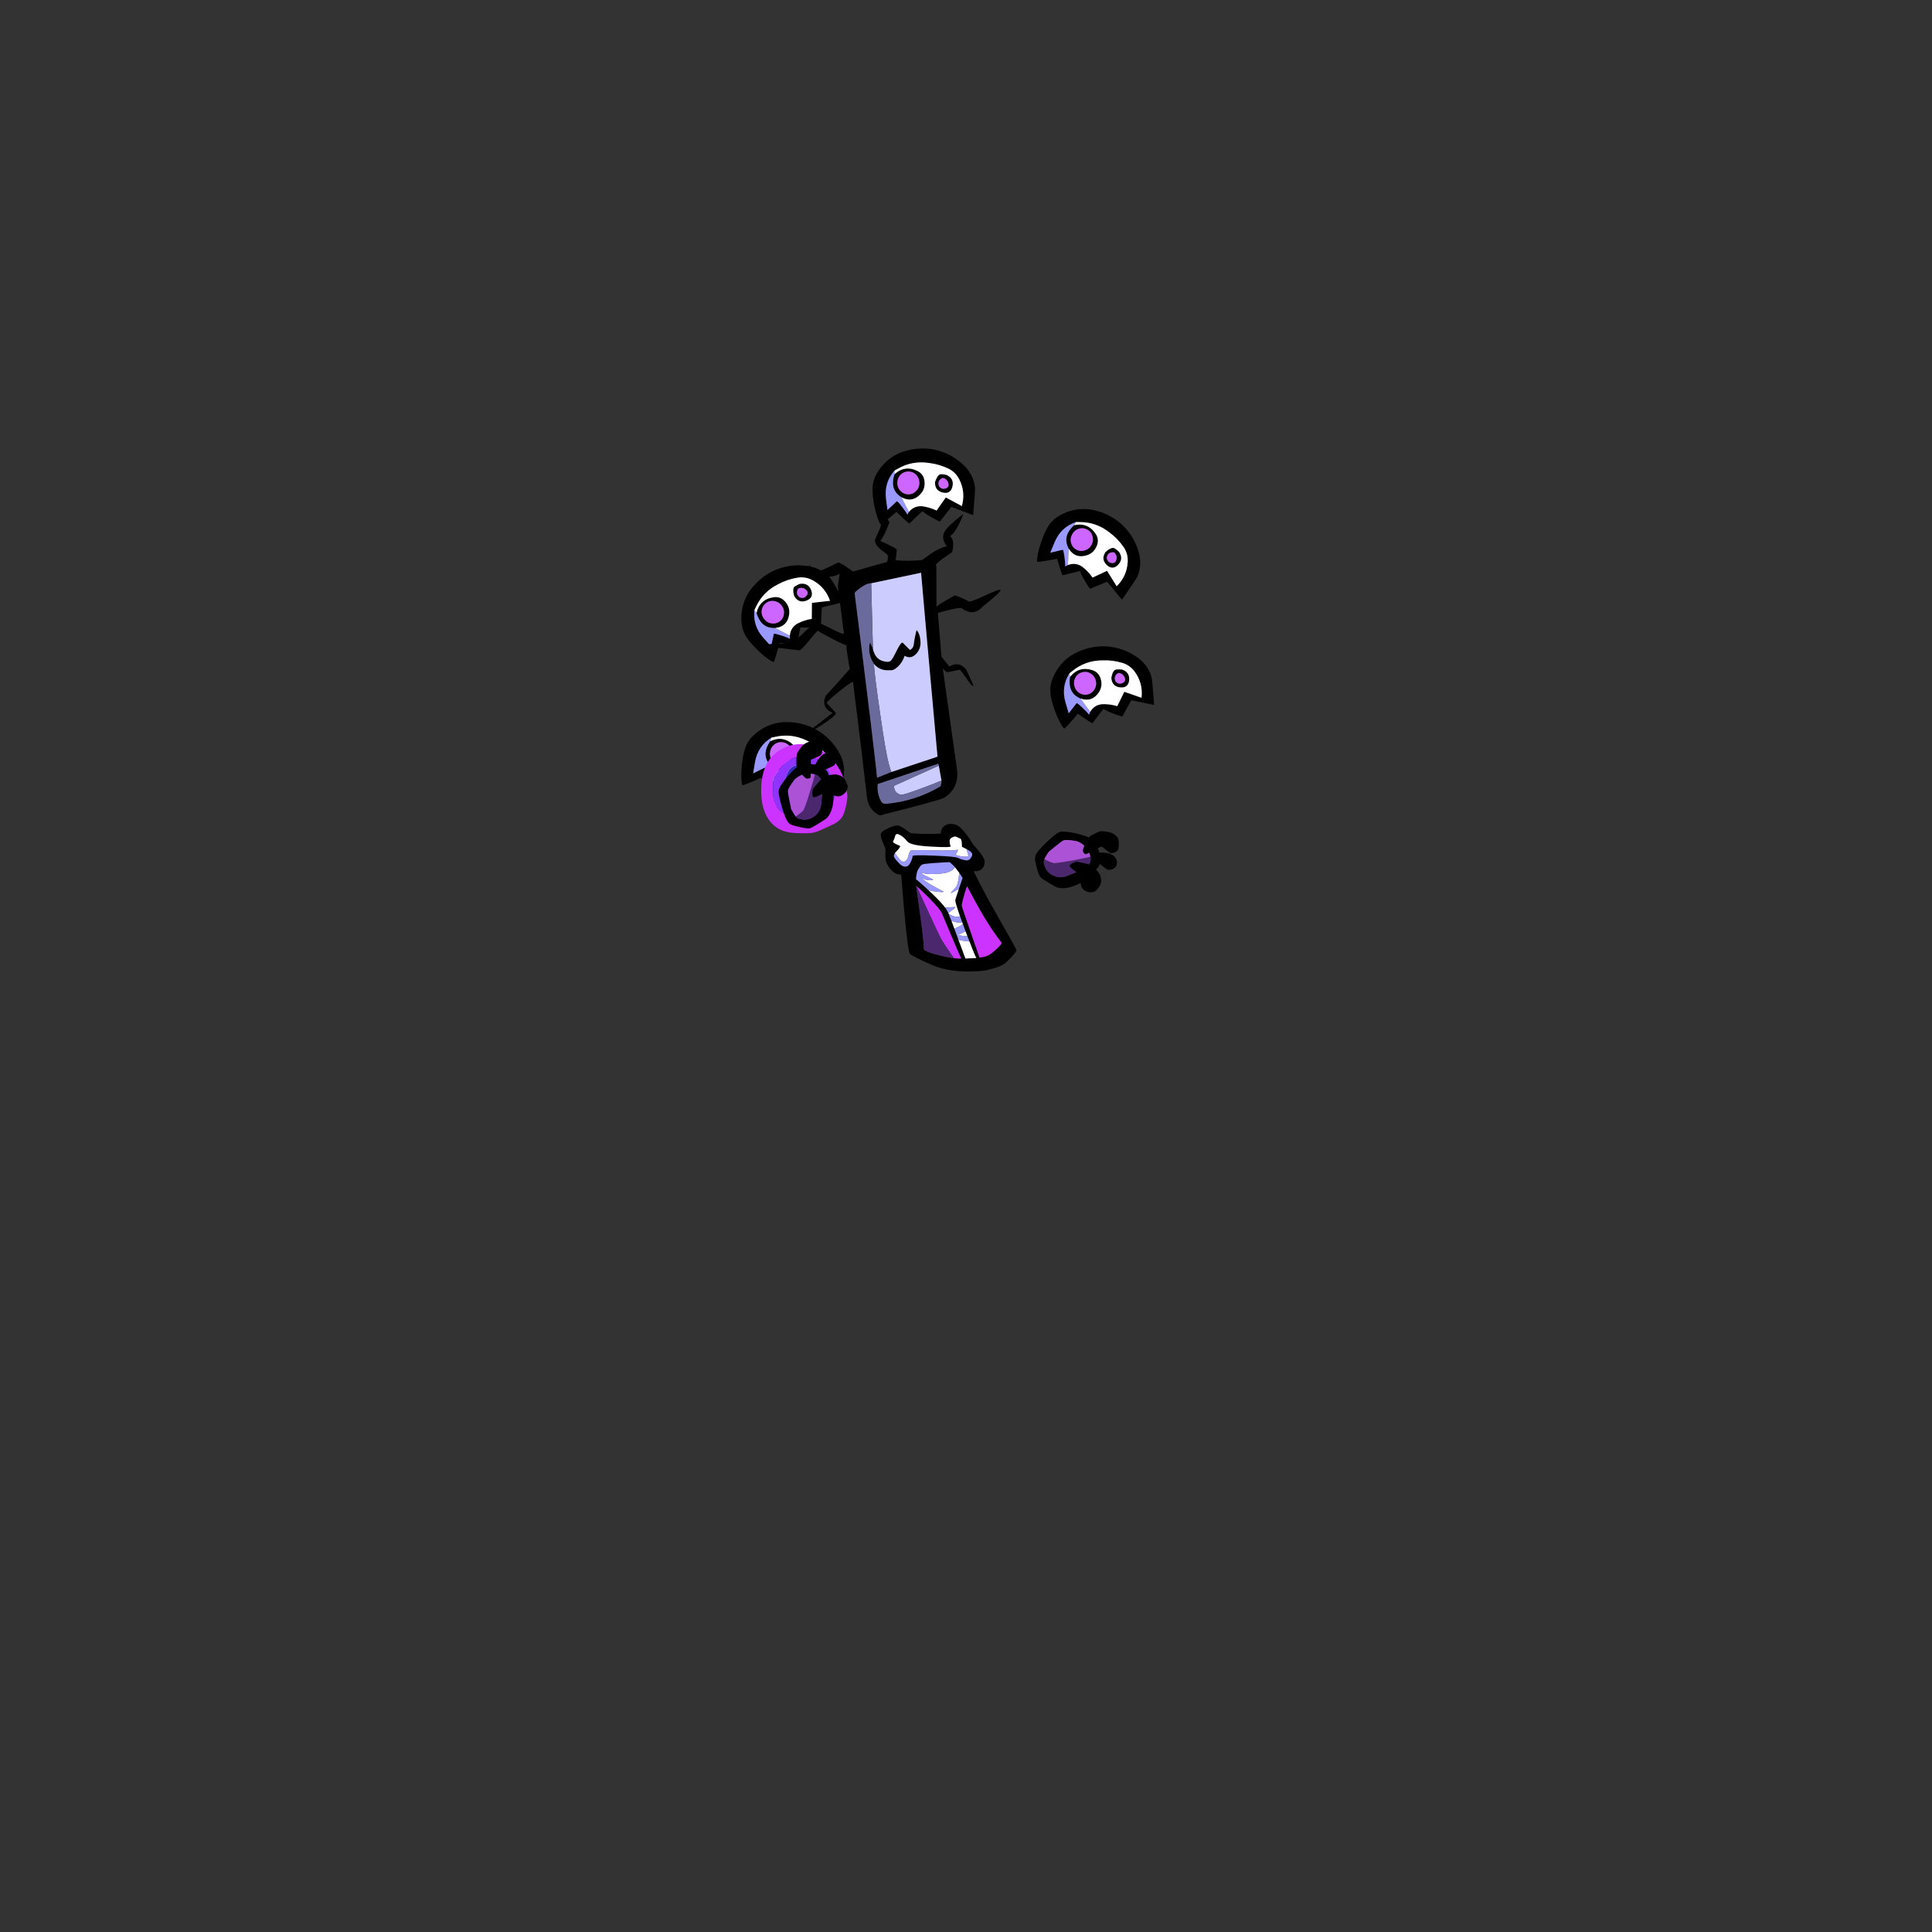 
<svg xmlns="http://www.w3.org/2000/svg" version="1.1" xmlns:xlink="http://www.w3.org/1999/xlink" preserveAspectRatio="none" x="0px" y="0px" width="1000px" height="1000px" viewBox="0 0 1000 1000">
<rect x="0" y="0" width="1000" height="1000" fill="#333333" stroke="none"/>
<defs>
<g id="Necro_Skeleton_Head_0_Layer0_0_FILL">
<path fill="#000000" stroke="none" d="
M 28.55 -2.7
Q 21.75 -4.25 14.9 -2.7 5.6 -0.7 0.05 7.15 -2.497 10.697 -3.05 14.6 -3.559 18.508 -2.45 24.95 -1.288 31.389 0.4 34.15 1.8 33.4 5.25 30.65
L 8.55 28
Q 9.2 28.75 11.7 31.2 14.15 33.6 14.8 34.1
L 21.6 27.95
Q 22.6 29.1 26.15 31.25 29.4 33.2 30.25 33.45
L 36.15 26.25 47 30.7
Q 48.45 18.3 48.3 16.55 47.65 10.7 43.6 6.2 37.5 -0.45 28.55 -2.7
M 40.5 12.5
Q 43.6 19.05 41.45 26
L 33.5 21.45 28.7 27.9
Q 25.3 26.15 21.55 25.55 17.5 25.1 14.8 28.2
L 13.9 29.5
Q 13.55 28.5 11.35 25.45 9.5 22.9 8.9 22.65
L 4.05 26.95
Q 3.7 24 3.45 21.1 2.7 13.15 8.1 7.25 8.9 6.85 9.75 6.4 17.1 2.4 25.5 3.9 30.7 4.65 35.4 7.1 38.75 8.9 40.5 12.5
M 20.8 19.45
Q 23.5 16.7 23 12.7 22.6 9.45 19.85 7.9 13.5 4.4 8.05 9.1 7.7 10.1 7.45 11.2 6.05 17.35 11.2 20.75 16.5 23.8 20.8 19.45
M 14.9 7.9
Q 17.2 7.9 18.8 9.55 20.45 11.25 20.45 13.65 20.45 16.05 18.8 17.7 17.2 19.4 14.9 19.4 12.6 19.4 10.95 17.7 9.35 16.05 9.35 13.65 9.35 11.25 10.95 9.55 12.6 7.9 14.9 7.9
M 34.3 10.2
Q 33.323 9.87 31.55 9.7 29.777 9.58 28.35 13.45 27.9 17.8 32 18.95 35.85 19.95 36.95 16.2 38.1 12.2 34.3 10.2
M 34.95 14.25
Q 35.5 16.25 33.65 16.9 31.45 17.6 30.2 15.65 29.297 12.809 32.2 11.6 34.4 12.1 34.95 14.25 Z"/>

<path fill="#9999FF" stroke="none" d="
M 7.45 11.2
Q 7.7 10.1 8.05 9.1
L 8.1 7.25
Q 2.7 13.15 3.45 21.1 3.7 24 4.05 26.95
L 8.9 22.65
Q 9.5 22.9 11.35 25.45 13.55 28.5 13.9 29.5
L 14.8 28.2 11.2 20.75
Q 6.05 17.35 7.45 11.2 Z"/>

<path fill="#CC66FF" stroke="none" d="
M 18.8 9.55
Q 17.2 7.9 14.9 7.9 12.6 7.9 10.95 9.55 9.35 11.25 9.35 13.65 9.35 16.05 10.95 17.7 12.6 19.4 14.9 19.4 17.2 19.4 18.8 17.7 20.45 16.05 20.45 13.65 20.45 11.25 18.8 9.55
M 33.65 16.9
Q 35.5 16.25 34.95 14.25 34.4 12.1 32.2 11.6 29.297 12.809 30.2 15.65 31.45 17.6 33.65 16.9 Z"/>

<path fill="#FFFFFF" stroke="none" d="
M 41.45 26
Q 43.6 19.05 40.5 12.5 38.75 8.9 35.4 7.1 30.7 4.65 25.5 3.9 17.1 2.4 9.75 6.4 8.9 6.85 8.1 7.25
L 8.05 9.1
Q 13.5 4.4 19.85 7.9 22.6 9.45 23 12.7 23.5 16.7 20.8 19.45 16.5 23.8 11.2 20.75
L 14.8 28.2
Q 17.5 25.1 21.55 25.55 25.3 26.15 28.7 27.9
L 33.5 21.45 41.45 26
M 31.55 9.7
Q 33.323 9.87 34.3 10.2 38.1 12.2 36.95 16.2 35.85 19.95 32 18.95 27.9 17.8 28.35 13.45 29.777 9.58 31.55 9.7 Z"/>
</g>

<g id="Necro_Shot_0_Layer0_0_FILL">
<path fill="#CC33FF" stroke="none" d="
M 40.6 36.7
Q 41.6 35.15 42.4 31.9 43.35 27.8 43.3 26 43.25 24.55 42.5 21.2 41.8 18.3 41.05 16.25 39.95 13.15 37.5 9.8 36 7.75 34.25 6.15 31.5 3.6 27.85 1.95 24.95 0.65 22.35 0.25 16.7 -0.65 11.25 2 5.8 4.6 3 9.6 1 13.2 0.3 18.15 -0.05 20.95 0 23.7 0.1 30.2 2.05 34.7 4.55 40.4 9.5 42.9 11.9 44.1 15.25 44.5 17.4 44.75 21.25 44.75 24.35 44.85 26.2 44.45 27.5 44.15 29.25 43.45 31.25 42.55 32.2 42.1 36.25 40.3 36.85 39.95 39.4 38.5 40.6 36.7
M 20.95 6.65
L 24.25 6.65
Q 29.45 7.05 32.75 11 34.75 13.45 36.55 18.9 37.3 21 37.4 22.4 37.45 23.8 36.8 26.15 36.05 29.1 35.2 30.25 34.55 31.15 32.85 32.75 32.5 33.15 31.55 34.45 30.8 35.55 30.2 36.1 29.05 37.25 26.45 38.1 22.3 39.45 18.35 38.8 15.9 38.3 14.35 37.15 13.85 36.8 12.9 35.9 11.95 35 11.4 34.65 9.55 33.65 8.9 32.9 8.6 32.55 7.9 31.3 6.5 28.4 6.25 27.15 5.9 25.7 5.9 23.4
L 5.95 19.6
Q 5.95 17.5 6.15 16.9 6.4 16.3 7.05 15.45 9.05 12.75 10.3 11.35 12.2 9.2 14.2 8 16.05 6.9 17.8 6.7 18.85 6.55 20.95 6.65 Z"/>

<path fill="#9033FF" stroke="none" d="
M 24.25 6.65
L 20.95 6.65
Q 18.85 6.55 17.8 6.7 16.05 6.9 14.2 8 12.2 9.2 10.3 11.35 9.05 12.75 7.05 15.45 6.4 16.3 6.15 16.9 5.95 17.5 5.95 19.6
L 5.9 23.4
Q 5.9 25.7 6.25 27.15 6.5 28.4 7.9 31.3 8.6 32.55 8.9 32.9 9.55 33.65 11.4 34.65 11.95 35 12.9 35.9 13.85 36.8 14.35 37.15 15.9 38.3 18.35 38.8 22.3 39.45 26.45 38.1 29.05 37.25 30.2 36.1 30.8 35.55 31.55 34.45 32.5 33.15 32.85 32.75 34.55 31.15 35.2 30.25 36.05 29.1 36.8 26.15 37.45 23.8 37.4 22.4 37.3 21 36.55 18.9 34.75 13.45 32.75 11 29.45 7.05 24.25 6.65
M 28.45 14.05
Q 31.65 17.4 31.85 21.7 31.95 25.25 29.95 28.4 27.85 31.55 24.55 32.7 21.15 33.85 17.3 32.8 13.9 31.75 12.3 29.65 10.4 27.1 10.75 23.2 10.9 21.2 12.35 16.7 13.4 13.7 14.35 12.55 16.65 10.05 20.95 10.3 25.2 10.7 28.45 14.05 Z"/>

<path fill="#342AB4" stroke="none" d="
M 31.85 21.7
Q 31.65 17.4 28.45 14.05 25.2 10.7 20.95 10.3 16.65 10.05 14.35 12.55 13.4 13.7 12.35 16.7 10.9 21.2 10.75 23.2 10.4 27.1 12.3 29.65 13.9 31.75 17.3 32.8 21.15 33.85 24.55 32.7 27.85 31.55 29.95 28.4 31.95 25.25 31.85 21.7
M 26.3 19.2
Q 27 21 26.65 23.35 26.35 25.9 24.85 26.8 24.25 27.25 22.75 27.55 21.35 27.75 21 27.75 20 27.8 19.3 27.5 19 27.4 17.3 26.2 16.75 25.9 16.45 25.7 15.95 25.4 15.65 25.1 15 24.35 15 22.3 15 20.7 15.45 19.9 15.7 19.55 16.2 19.1 17 18.4 17.05 18.35 17.25 18.2 18.25 17.05 19 16.25 19.6 15.95 20.4 15.6 21.5 15.7 23.05 15.8 24.35 16.8 25.7 17.75 26.3 19.2 Z"/>

<path fill="#1B155F" stroke="none" d="
M 26.65 23.35
Q 27 21 26.3 19.2 25.7 17.75 24.35 16.8 23.05 15.8 21.5 15.7 20.4 15.6 19.6 15.95 19 16.25 18.25 17.05 17.25 18.2 17.05 18.35 17 18.4 16.2 19.1 15.7 19.55 15.45 19.9 15 20.7 15 22.3 15 24.35 15.65 25.1 15.95 25.4 16.45 25.7 16.75 25.9 17.3 26.2 19 27.4 19.3 27.5 20 27.8 21 27.75 21.35 27.75 22.75 27.55 24.25 27.25 24.85 26.8 26.35 25.9 26.65 23.35 Z"/>
</g>

<g id="Necro_Hand_0_Layer1_0_FILL">
<path fill="#000000" stroke="none" d="
M 27.3 23.75
Q 31.3 20.1 31.6 19.2 32.55 16.75 32 13.65 31.1 9.15 27.55 5.8 25.9 4.25 19.65 2.85 13.45 1.5 11.55 2.3 9.75 3.1 5.25 7.35 0.25 12.05 -0.5 14.55 -0.85 15.85 0.25 19.9 1.3 23.85 2.2 24.95 2.7 25.55 6.3 27.7 9.85 29.85 10.7 30.1 15.45 31.4 22.35 27.8 23.45 27.2 27.3 23.75
M 25.1 10.1
Q 26.736 12.083 27.25 14.55
L 27.25 14.6
Q 27.5 15.8 27.3 16.65 27.15 17.7 26.1 18.95 24.5 20.9 15 24.5 11.55 25.6 8.3 23.95 5 22.25 4.1 18.75 3.7 17.55 3.9 16.65 3.937 16.322 4.1 15.85 4.25 15.45 5.15 14 6.1 12.45 6.45 12.05 8 10.75 9.7 9.4 13.05 6.7 13.75 6.45 14.75 6.05 17.65 6.4 20.3 6.7 21.1 7.1 23.45 8.1 25.1 10.1 Z"/>

<path fill="#4B286D" stroke="none" d="
M 27.25 14.6
L 27.25 14.55
Q 26.75 14.95 18.25 16.5 9.6 18.05 8.6 17.8 7.8 17.6 5.9 16.75
L 4.1 15.85
Q 3.937 16.322 3.9 16.65 3.7 17.55 4.1 18.75 5 22.25 8.3 23.95 11.55 25.6 15 24.5 24.5 20.9 26.1 18.95 27.15 17.7 27.3 16.65 27.5 15.8 27.25 14.6 Z"/>

<path fill="#AC52D7" stroke="none" d="
M 27.25 14.55
Q 26.736 12.083 25.1 10.1 23.45 8.1 21.1 7.1 20.3 6.7 17.65 6.4 14.75 6.05 13.75 6.45 13.05 6.7 9.7 9.4 8 10.75 6.45 12.05 6.1 12.45 5.15 14 4.25 15.45 4.1 15.85
L 5.9 16.75
Q 7.8 17.6 8.6 17.8 9.6 18.05 18.25 16.5 26.75 14.95 27.25 14.55 Z"/>
</g>

<g id="Necro_Hand_0_Layer0_0_FILL">
<path fill="#000000" stroke="none" d="
M 26.15 18.4
Q 25.5 18.15 20.5 17.15 19.95 17.1 18.55 17.75 16.9 18.5 16.85 19.2 16.7 19.8 19.1 21.55 20.3 22.45 21.6 23.4 21.7 23.55 22.1 26.3 22.45 29.15 22.7 29.7 23.7 31.85 26.55 32.45 28.35 32.7 29.6 32 30.05 31.65 30.95 30.6 31.95 29.45 32.15 28.95 33.1 26.95 32.15 24 32.05 23.6 31.15 22.4 30.35 21.3 29.95 20.95 27.75 19.1 26.15 18.4
M 28.95 15.5
Q 28.85 15.95 30.3 17.05 30.55 17.3 32.35 18.55 32.65 18.75 34.1 19.95 35.55 21.1 36.05 21.2 38.55 21.35 39.85 19.8 40.5 19 40.6 17.9 40.65 16.8 40.2 15.8 39.25 14 37.05 13.15 36.1 12.8 33.9 12.6 31.75 12.45 31.35 12.6 30.9 12.8 30 13.9 29.05 15 28.95 15.5
M 41.5 8.35
Q 41.5 5.85 40.95 5.05 39.75 3.45 37.65 2.6 37.3 2.35 35.3 2.05 33.25 1.75 32.35 1.85 31.75 1.95 29.7 2.9 27.4 3.95 26.65 4.7 25.8 5.65 24.55 8.35 23.3 11.15 23.5 11.85 23.8 12.85 24.65 13.4 24.95 13.55 28.85 11.55 32.75 9.45 32.85 9.5 33 9.5 34.8 11 36.65 12.5 37 12.65 38 13 39.1 12.6 40.25 12.2 40.95 11.35 41.45 10.85 41.5 8.35 Z"/>
</g>

<g id="Necro_Robe_0_Layer1_0_FILL">
<path fill="#000000" stroke="none" d="
M 53.05 -5.9
Q 48.35 -8.9 42.15 -7.85 36.75 -6.8 32.15 -2.8 26.75 1.8 24.45 8.75 14 48.2 14.95 49.5 15.5 50.2 19.75 52.65 24 55.1 26.25 55.95 34.8 59.2 48.85 57.9 50.55 57.75 54.6 56.65 58.5 55.55 59.55 54.95 61 54.35 64.9 51.35 68.95 48.25 69.1 47.5 69.2 46.9 66.35 34.4 63.15 20.2 62.35 15 61.6 10.25 61.4 9.15 60.8 5.85 59.95 3.4 57.6 -3 53.05 -5.9
M 53.7 8.7
L 53.7 8.65 54.45 11.35
Q 54.1 11.85 50.85 16.6 47.3 21.8 47 22.4 46.446 23.667 46.6 32.3 46.633 32.895 46.65 33.5 46.659 34.014 46.65 34.5
L 46.75 38.1
Q 47.162 50.137 47.55 51.35 47.6 51.4 47.6 51.5 42.85 51.75 42 51.75 41.884 46.449 41.75 42.3 41.699 39.247 41.6 36.8 41.554 34.514 41.5 32.8
L 41.3 29.3
Q 41.308 29.094 41.3 28.9
L 40.85 26.75
Q 39.789 23.743 36.05 18.5 35.54 17.785 35.05 17.15 31.8 12.8 30.9 11.9 33 6.75 36.5 3.65 38.65 1.75 41.15 0.95 43.95 0 46.4 0.7 50.172 1.69 52.5 5.9 52.6 6.1 53.7 8.7
M 51.8 20.75
Q 54.1 17.05 55.3 15.45 57 24.6 58.2 29.6 60.2 37.65 62.85 43.8 63.05 44.3 59.15 47.05 55.05 49.95 52.8 50.6 51.2 51.05 49.25 51.3 49.2 45.05 49.2 38.65 49.15 25.9 49.3 25.25 49.5 24.55 51.8 20.75
M 29.8 15.2
L 29.8 15.25
Q 29.911 15.349 30 15.45
L 30 15.45
Q 31.3 17 33.85 20.85 37.55 26.4 37.95 28.75 38.05 29.25 38.7 38.3 39.45 48.05 39.85 51.8 37.767 51.75 36.25 51.55
L 36.25 51.55
Q 34.1 51.3 31.35 50.65 30.4 50.4 26.6 49.3 23.7 48.4 22.65 47.2 23.8 44.6 26.8 29.95 28.35 22.55 29.8 15.2 Z"/>

<path fill="#CC33FF" stroke="none" d="
M 33.85 20.85
Q 31.3 17 30 15.45 30.1 17.15 31.5 28.85 32.9 40.5 33.2 42 33.8 44.55 36.25 51.55 37.767 51.75 39.85 51.8 39.45 48.05 38.7 38.3 38.05 29.25 37.95 28.75 37.55 26.4 33.85 20.85
M 55.3 15.45
Q 54.1 17.05 51.8 20.75 49.5 24.55 49.3 25.25 49.15 25.9 49.2 38.65 49.2 45.05 49.25 51.3 51.2 51.05 52.8 50.6 55.05 49.95 59.15 47.05 63.05 44.3 62.85 43.8 60.2 37.65 58.2 29.6 57 24.6 55.3 15.45 Z"/>

<path fill="#4B286D" stroke="none" d="
M 29.8 15.25
L 29.8 15.2
Q 28.35 22.55 26.8 29.95 23.8 44.6 22.65 47.2 23.7 48.4 26.6 49.3 30.4 50.4 31.35 50.65 34.1 51.3 36.25 51.55
L 36.25 51.55
Q 33.8 44.55 33.2 42 32.9 40.5 31.5 28.85 30.1 17.15 30 15.45
L 30 15.45
Q 29.911 15.349 29.8 15.25 Z"/>

<path fill="#FFFFFF" stroke="none" d="
M 46.95 43.2
Q 43 42.8 41.75 42.3 41.884 46.449 42 51.75 42.85 51.75 47.6 51.5 47.6 51.4 47.55 51.35 47.162 50.137 46.75 38.1 43.25 39.65 42.35 39.65 42.8 40.15 44.3 40.35 45.689 40.449 46.85 40.5 46.903 41.954 46.95 43.2
M 42.9 33.35
Q 42.166 33.143 41.5 32.8 41.554 34.514 41.6 36.8 46.35 34.9 46.65 34.5 46.659 34.014 46.65 33.5 44.787 33.928 42.9 33.35
M 52.2 12.05
L 53.7 8.7
Q 52.6 6.1 52.5 5.9 50.779 7.684 47.85 8.5 45.4 9.2 40.9 9.3 36.65 9.5 34.4 8.55 34.95 9.6 36.75 10.55 38.9 11.6 39.45 12.2 36.4 13 33.8 11.15 34.75 12.95 38.7 15.6 40.65 16.9 42.5 18.15 42.65 18.6 39.4 18.2 36.05 17.8 35.05 17.15 35.54 17.785 36.05 18.5 39.789 23.743 40.85 26.75 40.744 26.426 40.6 26.05 40.9 26.2 43.4 26 45.8 25.85 45.85 25.95 46 26.1 41.3 28.9 41.308 29.094 41.3 29.3 42.107 30.073 43.2 30.45 44.65 30.95 46.05 30.65 46.25 30.61 46.55 30.5 46.587 31.368 46.6 32.3 46.446 23.667 47 22.4 47.3 21.8 50.85 16.6
L 50.8 16.65
Q 50.45 16.9 48.25 17.95 45.95 19 45.95 18.85 45.95 18.75 49.75 15.8 50.05 15.5 51 14.1 51.9 12.65 52.2 12.05 Z"/>

<path fill="#9999FF" stroke="none" d="
M 46.65 34.5
Q 46.35 34.9 41.6 36.8 41.699 39.247 41.75 42.3 43 42.8 46.95 43.2 46.903 41.954 46.85 40.5 45.689 40.449 44.3 40.35 42.8 40.15 42.35 39.65 43.25 39.65 46.75 38.1
L 46.65 34.5
M 43.4 26
Q 40.9 26.2 40.6 26.05 40.744 26.426 40.85 26.75
L 41.3 28.9
Q 46 26.1 45.85 25.95 45.8 25.85 43.4 26
M 46.55 30.5
Q 46.25 30.61 46.05 30.65 44.65 30.95 43.2 30.45 42.107 30.073 41.3 29.3
L 41.5 32.8
Q 42.166 33.143 42.9 33.35 44.787 33.928 46.65 33.5 46.633 32.895 46.6 32.3 46.587 31.368 46.55 30.5
M 40.9 9.3
Q 45.4 9.2 47.85 8.5 50.779 7.684 52.5 5.9 50.172 1.69 46.4 0.7 43.95 0 41.15 0.95 38.65 1.75 36.5 3.65 33 6.75 30.9 11.9 31.8 12.8 35.05 17.15 36.05 17.8 39.4 18.2 42.65 18.6 42.5 18.15 40.65 16.9 38.7 15.6 34.75 12.95 33.8 11.15 36.4 13 39.45 12.2 38.9 11.6 36.75 10.55 34.95 9.6 34.4 8.55 36.65 9.5 40.9 9.3
M 53.7 8.7
L 52.2 12.05
Q 51.9 12.65 51 14.1 50.05 15.5 49.75 15.8 45.95 18.75 45.95 18.85 45.95 19 48.25 17.95 50.45 16.9 50.8 16.65
L 50.85 16.6
Q 54.1 11.85 54.45 11.35
L 53.7 8.65 53.7 8.7 Z"/>
</g>

<g id="Necro_Robe_0_Layer0_0_FILL">
<path fill="#000000" stroke="none" d="
M 33.95 -13.25
Q 32.05 -14.95 31.15 -15.05 29.85 -15.25 25.95 -13.75 21.75 -12.15 21 -10.75 20.45 -9.65 20.6 -6.55 20.7 -5 20.8 -3.35 20.25 -1.9 19.8 -0.55 18.85 2.2 18.9 3.4 19 5.2 19.7 6.65 20.45 8.3 21.8 9.15 22.85 9.8 26.95 9.55 31.2 9.25 32.4 8.3 32.8 7.95 34.35 6.3 35.5 5.05 36.45 4.6 37.75 3.9 53.75 3.2 54.85 5.55 58.2 7.05 60.7 8.15 62.75 7.9 64.75 7.7 66.35 6.25 67.9 4.85 68.45 2.85 68.9 1.25 67.3 -2.2 66.5 -3.95 65.5 -5.65 64.95 -8.1 64 -10.35 62.2 -14.9 60 -15.55 57.35 -16.35 54.7 -15 52.05 -13.6 51.25 -11 48.05 -10.7 42.15 -10.85 36.45 -11 36.05 -11.3 34.95 -12.35 33.95 -13.25
M 24.85 -1.2
Q 25.15 -1.4 27.1 -3 28.85 -4.5 28.65 -4.8 27.4 -5.4 26.75 -5.8 25.5 -6.55 25.9 -7.05 27.044 -8.272 27.95 -9.85 28.897 -11.384 30.5 -10.25 32.157 -9.113 33 -7.05 33.897 -4.996 44 -4.45 54.202 -3.846 54 -4.65 53.843 -5.461 54.35 -7.2 54.86 -8.886 57.75 -9.5 58.1 -9.65 60.2 -8.4 60.8 -8.05 59.55 -4.35
L 61.95 -2.85
Q 64.547 -1.207 62.65 0.6 60.892 2.853 58.8 2.4 56.706 1.947 55.7 1.25 54.748 0.551 44.1 0.1 33.145 -0.352 33.1 0.35 33.065 1.106 30.9 3.65 28.779 6.239 26.7 5.45 25.75 5.1 24.6 3 23.45 0.9 23.8 0.15 24.162 -0.499 24.85 -1.2 Z"/>

<path fill="#9999FF" stroke="none" d="
M 56.3 -1.75
Q 57.25 -2.9 57 -2.85 53.5 -2.35 43.05 -2.6 33.7 -2.8 33.15 -2.45 32.25 -1.85 30.95 0.4 29.75 2.45 28.55 2.9 27.6 3.35 26.8 2.85 26.3 2.5 25.6 0.75 24.95 -1.05 24.85 -1.2 24.162 -0.499 23.8 0.15 23.45 0.9 24.6 3 25.75 5.1 26.7 5.45 28.779 6.239 30.9 3.65 33.065 1.106 33.1 0.35 33.145 -0.352 44.1 0.1 54.748 0.551 55.7 1.25 56.706 1.947 58.8 2.4 60.892 2.853 62.65 0.6 64.547 -1.207 61.95 -2.85
L 61.45 -3.15
Q 61.35 -2.8 61.3 -1.3 61.25 0.05 61.15 0.2 60.95 0.6 58.5 0.5 55.9 0.35 55 -0.4 55.35 -0.65 56.3 -1.75 Z"/>

<path fill="#FFFFFF" stroke="none" d="
M 27.1 -3
Q 25.15 -1.4 24.85 -1.2 24.95 -1.05 25.6 0.75 26.3 2.5 26.8 2.85 27.6 3.35 28.55 2.9 29.75 2.45 30.95 0.4 32.25 -1.85 33.15 -2.45 33.7 -2.8 43.05 -2.6 53.5 -2.35 57 -2.85 57.25 -2.9 56.3 -1.75 55.35 -0.65 55 -0.4 55.9 0.35 58.5 0.5 60.95 0.6 61.15 0.2 61.25 0.05 61.3 -1.3 61.35 -2.8 61.45 -3.15
L 61.95 -2.85 59.55 -4.35
Q 60.8 -8.05 60.2 -8.4 58.1 -9.65 57.75 -9.5 54.86 -8.886 54.35 -7.2 53.843 -5.461 54 -4.65 54.202 -3.846 44 -4.45 33.897 -4.996 33 -7.05 32.157 -9.113 30.5 -10.25 28.897 -11.384 27.95 -9.85 27.044 -8.272 25.9 -7.05 25.5 -6.55 26.75 -5.8 27.4 -5.4 28.65 -4.8 28.85 -4.5 27.1 -3 Z"/>
</g>

<g id="Necro_Head_0_Layer1_0_FILL">
<path fill="#000000" stroke="none" d="
M 43.95 -86.1
Q 40.15 -81.7 44.1 -76.95 41 -76.5 36.2 -73.15 32 -69.85 31.75 -69.8 24.406 -68.913 18.5 -69.4 18.65 -69.9 18.8 -72.05 19 -74.5 18.9 -74.75 18.7 -75.5 10.6 -78.85 12.55 -81.4 14.9 -88.15 14.85 -89.1 11.95 -92.3 8.9 -95.65 7.9 -95.45 7.7 -95.15 8.55 -93.2 9.45 -91.2 10.15 -90.35 11.55 -88.8 10.1 -84.6 8.3 -80.35 8.05 -79.8 7.25 -77.6 10.8 -74.65 14.55 -72 14.55 -71.8 14.85 -67.9 13.4 -68.15
L -2.65 -63.2
Q -2.8 -63.2 -6.2 -65.5 -9.45 -67.65 -10.45 -67.45 -12.9 -66.05 -15.55 -64.8 -20.85 -62.2 -22.45 -62.35 -22.9 -62.75 -24.65 -66.1 -24.9 -65.15 -24.55 -62.65 -24.15 -60.35 -23.85 -60 -23.25 -59.25 -17.7 -59.75 -11.8 -60.3 -9.35 -61.9
L -10.15 -55.8 -6.5 -31.85
Q -6.9 -31.3 -13.3 -34.4 -19.55 -37.45 -21.45 -37.25 -24.35 -34.05 -27.45 -31.05 -33.7 -25.1 -34.85 -26.2 -45.65 -26.15 -46.1 -24.5 -45.1 -24.5 -36.65 -23.7 -28.6 -22.9 -28.5 -23 -27.5 -23.4 -24.2 -27.6 -20.35 -32.45 -19.7 -33.05 -17.7 -31.8 -11.95 -29 -5.7 -25.95 -5.15 -26.2 -5.1 -24.55 -4.15 -19.5 -3.25 -14.55 -3.05 -14.45 -2.9 -14.4 -8.8 -7.5 -14.85 -0.5 -14.9 -0.4 -17.15 5.5 -11.15 8
L -23.95 18.35
Q -22.7 18.4 -16.6 14.3 -10.3 10.05 -9.4 8.15
L -14.35 3.05
Q -14.2 2.45 -9.3 -1.85 -4.05 -6.45 -1.35 -7.9 -0.156 0.011 0.85 6.95 1.065 8.239 1.25 9.45 2.706 19.192 3.85 26.95 4.4 30.71 4.85 34 6.312 43.858 7.1 49.7 8 56.35 13.8 58.85 44.1 50.4 45.85 49.2 53.7 43.85 51.8 34.05
L 43.55 -15.6
Q 45.4 -13.8 46 -13.85 49.05 -14.5 52.2 -15.25 52.8 -14.65 55.95 -10.4 58.5 -7 59.1 -7.2 59.45 -7.3 55.25 -15.5 51.55 -19.7 46.8 -16.7
L 42.75 -21.5 40.4 -43.2
Q 39.35 -43.35 45.55 -45 51.6 -46.65 52.4 -46.1 58.3 -41.85 63.05 -47.45 71.95 -54.85 71.5 -55.85 70.7 -56.2 63.6 -52.7 56.6 -49.2 55.8 -49.6 52.25 -51.45 48.7 -52.5 39.85 -47.3 39.6 -46.4
L 39.05 -67.05
Q 37.65 -67.25 41.8 -70.5 43.9 -72.15 46.4 -73.85 47.1 -74.05 47.2 -77.25 47.35 -80.75 45.55 -82.15 47.8 -83.8 50.1 -88.75 51.2 -91.2 51.9 -93.35 51.6 -93.3 48.6 -90.65 45.4 -87.8 43.95 -86.1
M 1.25 -55.1
Q 4.35 -57.5 6.55 -57.5
L 31.45 -63.4
Q 33.892 -41.42 40.55 16.1 40.946 19.536 41.35 23.1 41.674 25.836 42 28.65
L 19 36.95 11.95 39.95
Q 11.671 37.644 11.15 33.85 10.741 30.813 10.15 26.8 9.16 19.631 7.65 9.35 7.462 8.117 7.25 6.85 3.949 -15.743 -1.6 -52.25 -1.55 -53 1.25 -55.1
M 44.3 40.6
Q 44.35 41.1 44.2 42.15 44 43.35 43.7 43.6 31.4 51.3 16.7 52.95 15.05 53.05 14.3 51.8 12.05 48.05 12.35 43.15
L 42.55 32.15 42.75 33.15 44.3 40.6
M 29.3 -31.75
Q 28.8 -29.05 28.7 -27.55 28.55 -25.45 26.85 -24.55
L 23.05 -28.15
Q 22 -28.05 20.15 -23.95 18.1 -19.45 17.25 -18.8 16.55 -18.3 15.75 -18.3 9.65 -18.45 8.25 -24.7 6.7 -28.05 6.65 -27.7 5.5 -22.05 8.9 -17.15 11.95 -13.6 16.8 -14.1 18.35 -13.95 19.5 -14.75 22.9 -17.15 24.25 -21.55 27.2 -19.85 29.75 -22.35 32.25 -24.9 32.05 -28.6 31.85 -32.45 29.95 -34.6 29.8 -34.4 29.3 -31.75 Z"/>

<path fill="#CCCCFF" stroke="none" d="
M 44.3 40.6
L 42.75 33.15 20.5 43.85
Q 20.75 47.65 24.3 48.25 26 48.1 33.65 45.05 40.15 42.5 44.3 40.6
M 31.45 -63.4
L 6.55 -57.5 8.25 -24.7
Q 9.65 -18.45 15.75 -18.3 16.55 -18.3 17.25 -18.8 18.1 -19.45 20.15 -23.95 22 -28.05 23.05 -28.15
L 26.85 -24.55
Q 28.55 -25.45 28.7 -27.55 28.8 -29.05 29.3 -31.75 29.8 -34.4 29.95 -34.6 31.85 -32.45 32.05 -28.6 32.25 -24.9 29.75 -22.35 27.2 -19.85 24.25 -21.55 22.9 -17.15 19.5 -14.75 18.35 -13.95 16.8 -14.1 11.95 -13.6 8.9 -17.15 9.55 -10.3 12.65 7.65 15.85 26.75 17.55 32.55 18.2 34.75 19 36.95
L 42 28.65
Q 41.674 25.836 41.35 23.1 40.946 19.536 40.55 16.1 33.892 -41.42 31.45 -63.4 Z"/>

<path fill="#6A6A9C" stroke="none" d="
M 44.2 42.15
Q 44.35 41.1 44.3 40.6 40.15 42.5 33.65 45.05 26 48.1 24.3 48.25 20.75 47.65 20.5 43.85
L 42.75 33.15 42.55 32.15 12.35 43.15
Q 12.05 48.05 14.3 51.8 15.05 53.05 16.7 52.95 31.4 51.3 43.7 43.6 44 43.35 44.2 42.15
M 6.55 -57.5
Q 4.35 -57.5 1.25 -55.1 -1.55 -53 -1.6 -52.25 3.949 -15.743 7.25 6.85 7.462 8.117 7.65 9.35 9.16 19.631 10.15 26.8 10.741 30.813 11.15 33.85 11.671 37.644 11.95 39.95
L 19 36.95
Q 18.2 34.75 17.55 32.55 15.85 26.75 12.65 7.65 9.55 -10.3 8.9 -17.15 5.5 -22.05 6.65 -27.7 6.7 -28.05 8.25 -24.7
L 6.55 -57.5 Z"/>
</g>
</defs>

<g transform="matrix( 1.031, 0, 0, 1.031, 459.8,308.8) ">
<g transform="matrix( 1, 0, 0, 1, -12.15,-1.35) ">
<g transform="matrix( 0.964, 0.264, -0.264, 0.964, -52.5,63.05) ">
<g transform="matrix( 1, 0, 0, 1, 0,0) ">
<use xlink:href="#Necro_Skeleton_Head_0_Layer0_0_FILL"/>
</g>
</g>

<g transform="matrix( 0.982, -0.183, 0.183, 0.982, 93.8,34.2) ">
<g transform="matrix( 1, 0, 0, 1, 0,0) ">
<use xlink:href="#Necro_Skeleton_Head_0_Layer0_0_FILL"/>
</g>
</g>

<g transform="matrix( 0.879, 0.473, -0.473, 0.879, 102.65,-46.3) ">
<g transform="matrix( 1, 0, 0, 1, 0,0) ">
<use xlink:href="#Necro_Skeleton_Head_0_Layer0_0_FILL"/>
</g>
</g>

<g transform="matrix( 0.806, -0.591, 0.591, 0.806, -65.9,7) ">
<g transform="matrix( 1, 0, 0, 1, 0,0) ">
<use xlink:href="#Necro_Skeleton_Head_0_Layer0_0_FILL"/>
</g>
</g>

<g transform="matrix( 0.999, -0.027, 0.027, 0.999, 6.95,-68.95) ">
<g transform="matrix( 1, 0, 0, 1, 0,0) ">
<use xlink:href="#Necro_Skeleton_Head_0_Layer0_0_FILL"/>
</g>
</g>

<g transform="matrix( 1, 0, 0, 1, -51.7,75.4) ">
<g transform="matrix( 1, 0, 0, 1, 0,0) ">
<use xlink:href="#Necro_Shot_0_Layer0_0_FILL"/>
</g>
</g>

<g transform="matrix( 1, 0, 0, 1, 86.35,117.3) ">
<g transform="matrix( 1, 0, 0, 1, 0,0) ">
<use xlink:href="#Necro_Hand_0_Layer1_0_FILL"/>
</g>

<g transform="matrix( 1, 0, 0, 1, 0,0) ">
<use xlink:href="#Necro_Hand_0_Layer0_0_FILL"/>
</g>
</g>

<g transform="matrix( 0.462, -0.887, 0.887, 0.462, -50.3,108.05) ">
<g transform="matrix( 1, 0, 0, 1, 0,0) ">
<use xlink:href="#Necro_Hand_0_Layer1_0_FILL"/>
</g>

<g transform="matrix( 1, 0, 0, 1, 0,0) ">
<use xlink:href="#Necro_Hand_0_Layer0_0_FILL"/>
</g>
</g>

<g transform="matrix( 1, 0, 0.344, 1, -8.95,131.3) ">
<g transform="matrix( 1, 0, 0, 1, 0,0) ">
<use xlink:href="#Necro_Robe_0_Layer1_0_FILL"/>
</g>

<g transform="matrix( 1, 0, 0, 1, 0,0) ">
<use xlink:href="#Necro_Robe_0_Layer0_0_FILL"/>
</g>
</g>

<g transform="matrix( 1, 0.025, -0.025, 1, -4.45,52) ">
<g transform="matrix( 1, 0, 0, 1, 0,0) ">
<use xlink:href="#Necro_Head_0_Layer1_0_FILL"/>
</g>
</g>
</g>
</g>
</svg>
